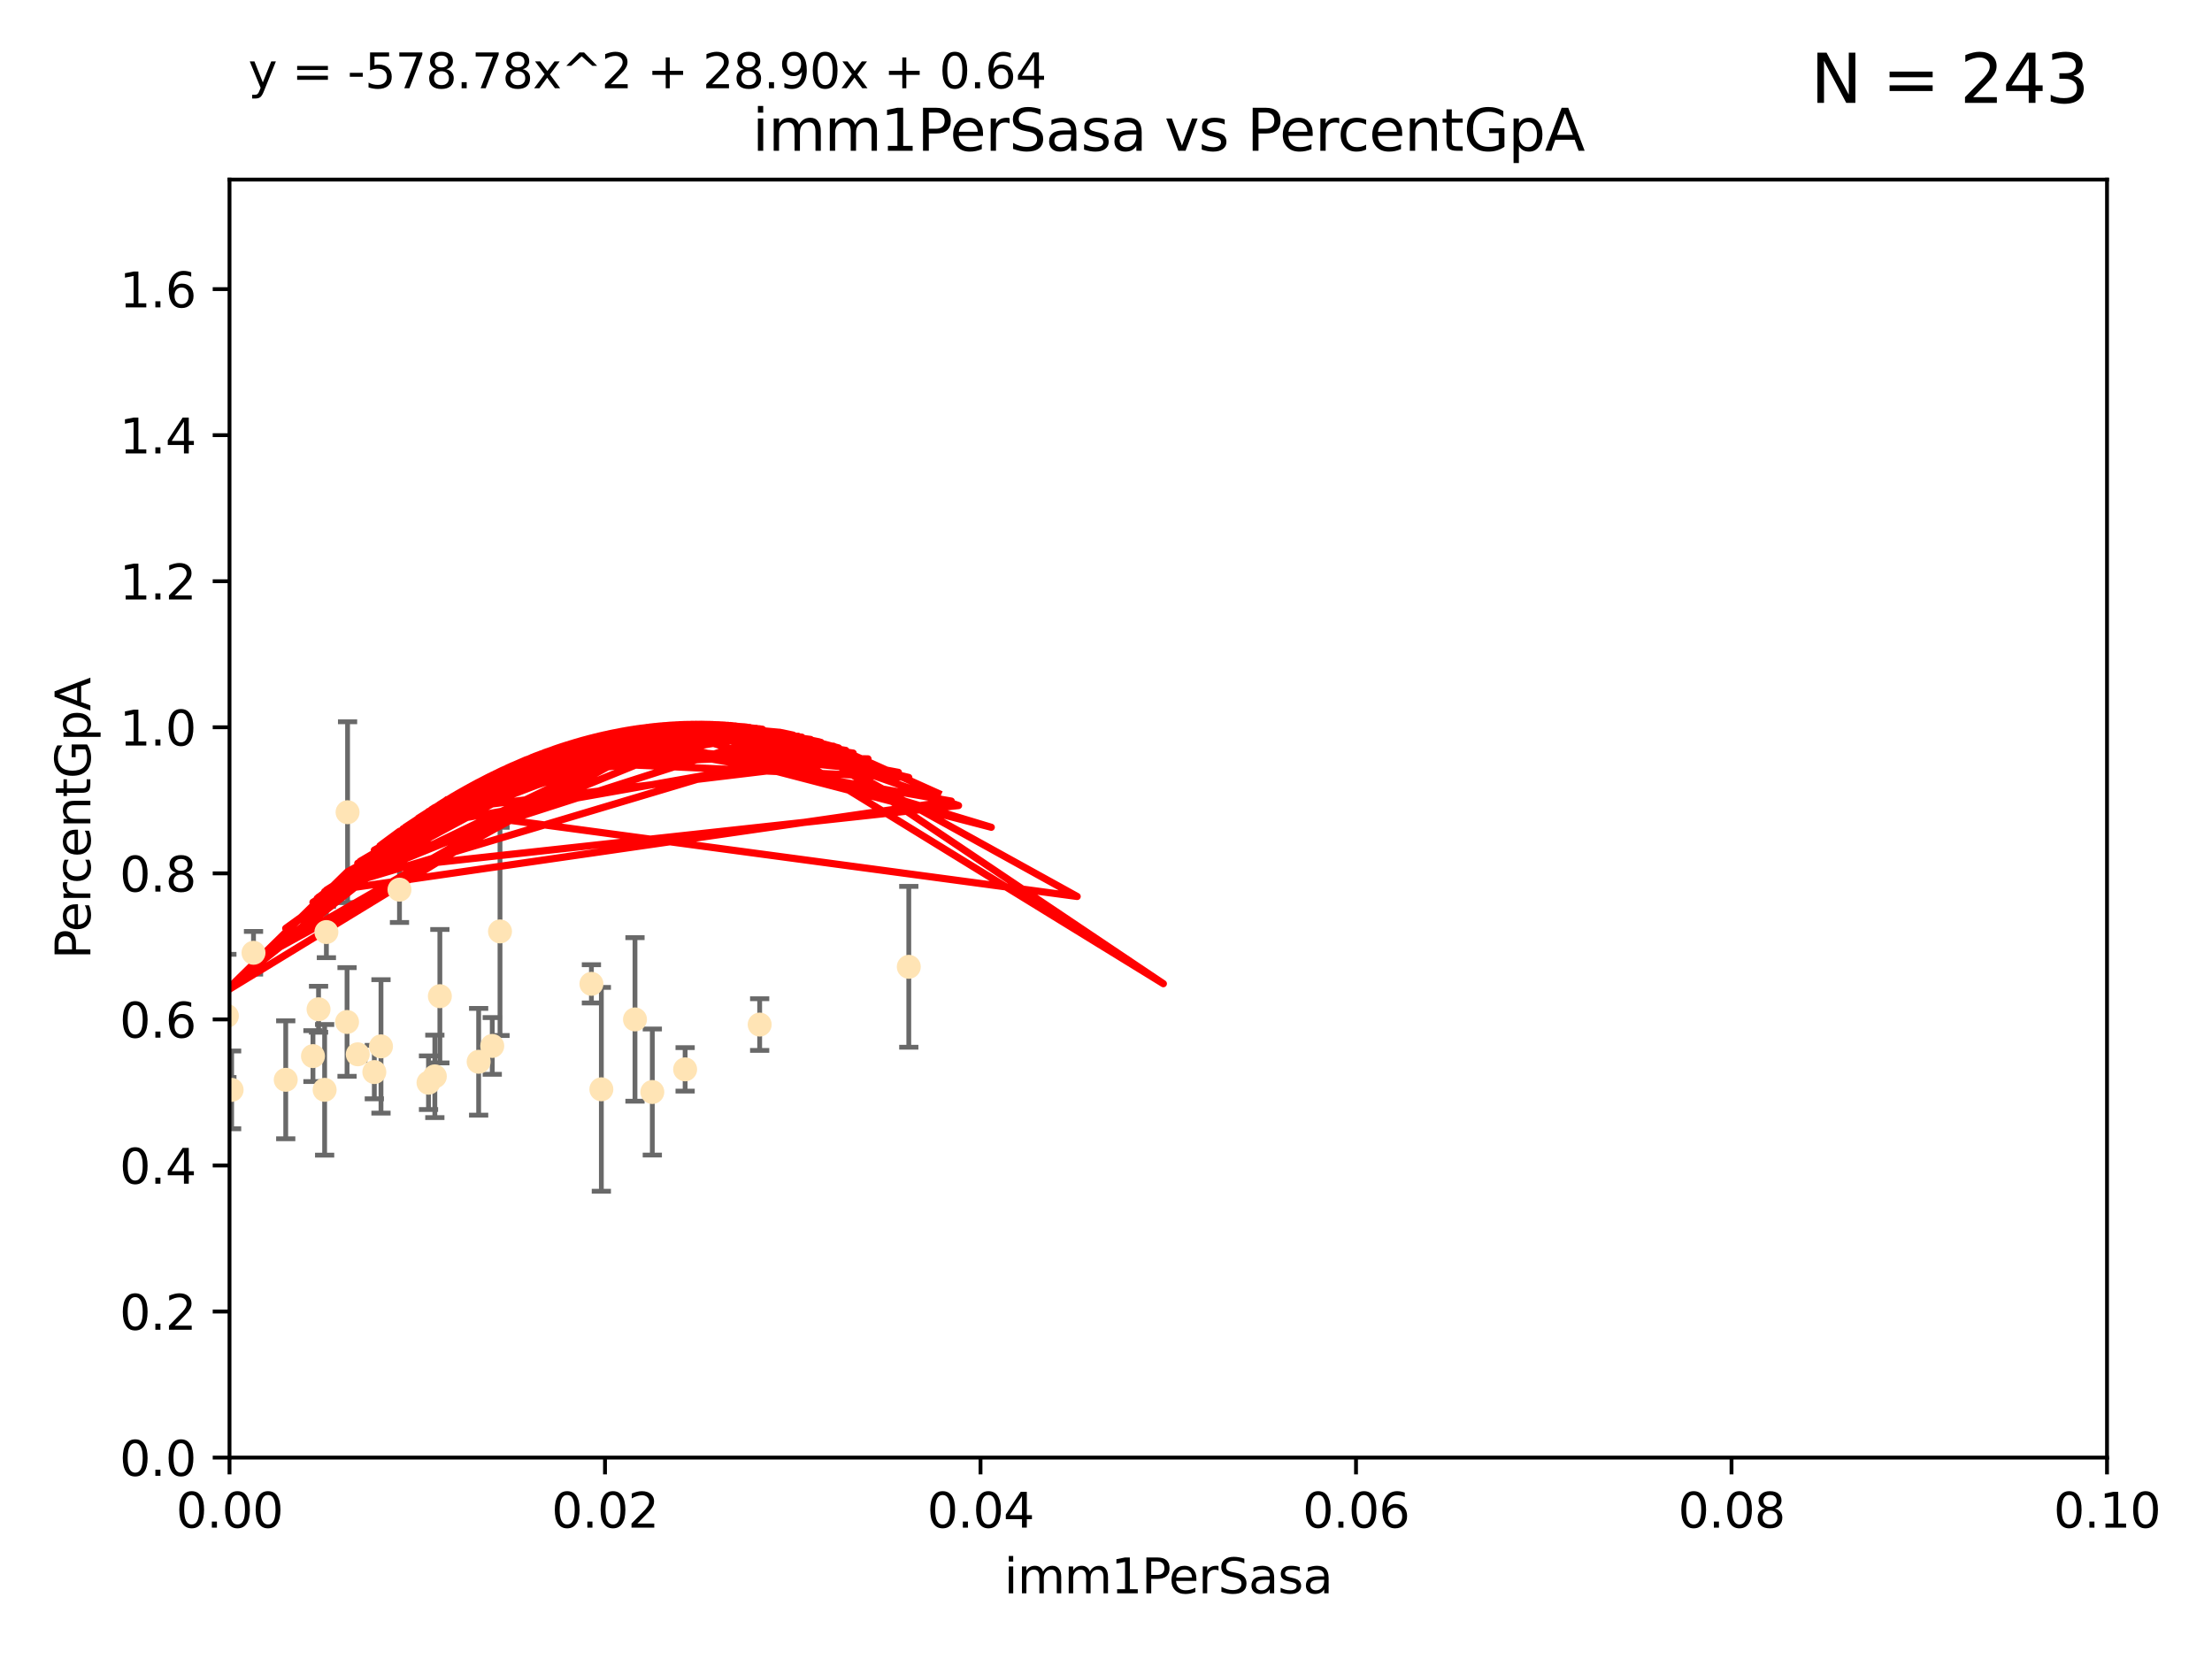 <?xml version="1.0" encoding="utf-8" standalone="no"?>
<!DOCTYPE svg PUBLIC "-//W3C//DTD SVG 1.1//EN"
  "http://www.w3.org/Graphics/SVG/1.1/DTD/svg11.dtd">
<svg xmlns:xlink="http://www.w3.org/1999/xlink" width="460.8pt" height="345.6pt" viewBox="0 0 460.8 345.6" xmlns="http://www.w3.org/2000/svg" version="1.1">
 <defs>
  <style type="text/css">*{stroke-linejoin: round; stroke-linecap: butt}</style>
 </defs>
 <g id="figure_1">
  <g id="patch_1">
   <path d="M 0 345.6 
L 460.8 345.6 
L 460.8 0 
L 0 0 
z
" style="fill: #ffffff"/>
  </g>
  <g id="axes_1">
   <g id="patch_2">
    <path d="M 47.81 303.64 
L 438.93 303.64 
L 438.93 37.411 
L 47.81 37.411 
z
" style="fill: #ffffff"/>
   </g>
   <g id="PathCollection_1">
    <defs>
     <path id="mb95bf0c2ba" d="M 0 1.118 
C 0.297 1.118 0.581 1 0.791 0.791 
C 1 0.581 1.118 0.297 1.118 0 
C 1.118 -0.297 1 -0.581 0.791 -0.791 
C 0.581 -1 0.297 -1.118 0 -1.118 
C -0.297 -1.118 -0.581 -1 -0.791 -0.791 
C -1 -0.581 -1.118 -0.297 -1.118 0 
C -1.118 0.297 -1 0.581 -0.791 0.791 
C -0.581 1 -0.297 1.118 0 1.118 
z
" style="stroke: #ffe4b5"/>
    </defs>
    <g clip-path="url(#p829ef89a85)">
     <use xlink:href="#mb95bf0c2ba" x="67.993" y="194.165" style="fill: #ffe4b5; stroke: #ffe4b5"/>
     <use xlink:href="#mb95bf0c2ba" x="77.979" y="223.332" style="fill: #ffe4b5; stroke: #ffe4b5"/>
     <use xlink:href="#mb95bf0c2ba" x="66.359" y="210.247" style="fill: #ffe4b5; stroke: #ffe4b5"/>
     <use xlink:href="#mb95bf0c2ba" x="47.261" y="211.634" style="fill: #ffe4b5; stroke: #ffe4b5"/>
     <use xlink:href="#mb95bf0c2ba" x="74.528" y="219.631" style="fill: #ffe4b5; stroke: #ffe4b5"/>
     <use xlink:href="#mb95bf0c2ba" x="52.811" y="198.481" style="fill: #ffe4b5; stroke: #ffe4b5"/>
     <use xlink:href="#mb95bf0c2ba" x="123.202" y="204.951" style="fill: #ffe4b5; stroke: #ffe4b5"/>
     <use xlink:href="#mb95bf0c2ba" x="67.627" y="227.029" style="fill: #ffe4b5; stroke: #ffe4b5"/>
     <use xlink:href="#mb95bf0c2ba" x="72.297" y="212.895" style="fill: #ffe4b5; stroke: #ffe4b5"/>
     <use xlink:href="#mb95bf0c2ba" x="48.251" y="227.043" style="fill: #ffe4b5; stroke: #ffe4b5"/>
     <use xlink:href="#mb95bf0c2ba" x="65.196" y="220.004" style="fill: #ffe4b5; stroke: #ffe4b5"/>
     <use xlink:href="#mb95bf0c2ba" x="102.546" y="217.887" style="fill: #ffe4b5; stroke: #ffe4b5"/>
     <use xlink:href="#mb95bf0c2ba" x="79.367" y="217.98" style="fill: #ffe4b5; stroke: #ffe4b5"/>
     <use xlink:href="#mb95bf0c2ba" x="104.161" y="194.031" style="fill: #ffe4b5; stroke: #ffe4b5"/>
     <use xlink:href="#mb95bf0c2ba" x="125.273" y="226.92" style="fill: #ffe4b5; stroke: #ffe4b5"/>
     <use xlink:href="#mb95bf0c2ba" x="91.631" y="207.524" style="fill: #ffe4b5; stroke: #ffe4b5"/>
     <use xlink:href="#mb95bf0c2ba" x="59.523" y="224.942" style="fill: #ffe4b5; stroke: #ffe4b5"/>
     <use xlink:href="#mb95bf0c2ba" x="90.586" y="224.228" style="fill: #ffe4b5; stroke: #ffe4b5"/>
     <use xlink:href="#mb95bf0c2ba" x="99.71" y="221.185" style="fill: #ffe4b5; stroke: #ffe4b5"/>
     <use xlink:href="#mb95bf0c2ba" x="83.22" y="185.331" style="fill: #ffe4b5; stroke: #ffe4b5"/>
     <use xlink:href="#mb95bf0c2ba" x="158.254" y="213.437" style="fill: #ffe4b5; stroke: #ffe4b5"/>
     <use xlink:href="#mb95bf0c2ba" x="72.405" y="169.199" style="fill: #ffe4b5; stroke: #ffe4b5"/>
     <use xlink:href="#mb95bf0c2ba" x="89.266" y="225.548" style="fill: #ffe4b5; stroke: #ffe4b5"/>
     <use xlink:href="#mb95bf0c2ba" x="189.318" y="201.405" style="fill: #ffe4b5; stroke: #ffe4b5"/>
     <use xlink:href="#mb95bf0c2ba" x="135.888" y="227.487" style="fill: #ffe4b5; stroke: #ffe4b5"/>
     <use xlink:href="#mb95bf0c2ba" x="142.725" y="222.767" style="fill: #ffe4b5; stroke: #ffe4b5"/>
     <use xlink:href="#mb95bf0c2ba" x="132.28" y="212.364" style="fill: #ffe4b5; stroke: #ffe4b5"/>
    </g>
   </g>
   <g id="matplotlib.axis_1">
    <g id="xtick_1">
     <g id="line2d_1">
      <defs>
       <path id="md173fd3f05" d="M 0 0 
L 0 3.5 
" style="stroke: #000000; stroke-width: 0.8"/>
      </defs>
      <g>
       <use xlink:href="#md173fd3f05" x="47.81" y="303.64" style="stroke: #000000; stroke-width: 0.8"/>
      </g>
     </g>
     <g id="text_1">
      <!-- 0.00 -->
      <g transform="translate(36.677 318.238)scale(0.1 -0.1)">
       <defs>
        <path id="DejaVuSans-30" d="M 2034 4250 
Q 1547 4250 1301 3770 
Q 1056 3291 1056 2328 
Q 1056 1369 1301 889 
Q 1547 409 2034 409 
Q 2525 409 2770 889 
Q 3016 1369 3016 2328 
Q 3016 3291 2770 3770 
Q 2525 4250 2034 4250 
z
M 2034 4750 
Q 2819 4750 3233 4129 
Q 3647 3509 3647 2328 
Q 3647 1150 3233 529 
Q 2819 -91 2034 -91 
Q 1250 -91 836 529 
Q 422 1150 422 2328 
Q 422 3509 836 4129 
Q 1250 4750 2034 4750 
z
" transform="scale(0.016)"/>
        <path id="DejaVuSans-2e" d="M 684 794 
L 1344 794 
L 1344 0 
L 684 0 
L 684 794 
z
" transform="scale(0.016)"/>
       </defs>
       <use xlink:href="#DejaVuSans-30"/>
       <use xlink:href="#DejaVuSans-2e" x="63.623"/>
       <use xlink:href="#DejaVuSans-30" x="95.41"/>
       <use xlink:href="#DejaVuSans-30" x="159.033"/>
      </g>
     </g>
    </g>
    <g id="xtick_2">
     <g id="line2d_2">
      <g>
       <use xlink:href="#md173fd3f05" x="126.034" y="303.64" style="stroke: #000000; stroke-width: 0.8"/>
      </g>
     </g>
     <g id="text_2">
      <!-- 0.02 -->
      <g transform="translate(114.901 318.238)scale(0.1 -0.1)">
       <defs>
        <path id="DejaVuSans-32" d="M 1228 531 
L 3431 531 
L 3431 0 
L 469 0 
L 469 531 
Q 828 903 1448 1529 
Q 2069 2156 2228 2338 
Q 2531 2678 2651 2914 
Q 2772 3150 2772 3378 
Q 2772 3750 2511 3984 
Q 2250 4219 1831 4219 
Q 1534 4219 1204 4116 
Q 875 4013 500 3803 
L 500 4441 
Q 881 4594 1212 4672 
Q 1544 4750 1819 4750 
Q 2544 4750 2975 4387 
Q 3406 4025 3406 3419 
Q 3406 3131 3298 2873 
Q 3191 2616 2906 2266 
Q 2828 2175 2409 1742 
Q 1991 1309 1228 531 
z
" transform="scale(0.016)"/>
       </defs>
       <use xlink:href="#DejaVuSans-30"/>
       <use xlink:href="#DejaVuSans-2e" x="63.623"/>
       <use xlink:href="#DejaVuSans-30" x="95.41"/>
       <use xlink:href="#DejaVuSans-32" x="159.033"/>
      </g>
     </g>
    </g>
    <g id="xtick_3">
     <g id="line2d_3">
      <g>
       <use xlink:href="#md173fd3f05" x="204.258" y="303.64" style="stroke: #000000; stroke-width: 0.8"/>
      </g>
     </g>
     <g id="text_3">
      <!-- 0.04 -->
      <g transform="translate(193.125 318.238)scale(0.1 -0.1)">
       <defs>
        <path id="DejaVuSans-34" d="M 2419 4116 
L 825 1625 
L 2419 1625 
L 2419 4116 
z
M 2253 4666 
L 3047 4666 
L 3047 1625 
L 3713 1625 
L 3713 1100 
L 3047 1100 
L 3047 0 
L 2419 0 
L 2419 1100 
L 313 1100 
L 313 1709 
L 2253 4666 
z
" transform="scale(0.016)"/>
       </defs>
       <use xlink:href="#DejaVuSans-30"/>
       <use xlink:href="#DejaVuSans-2e" x="63.623"/>
       <use xlink:href="#DejaVuSans-30" x="95.41"/>
       <use xlink:href="#DejaVuSans-34" x="159.033"/>
      </g>
     </g>
    </g>
    <g id="xtick_4">
     <g id="line2d_4">
      <g>
       <use xlink:href="#md173fd3f05" x="282.482" y="303.64" style="stroke: #000000; stroke-width: 0.8"/>
      </g>
     </g>
     <g id="text_4">
      <!-- 0.06 -->
      <g transform="translate(271.349 318.238)scale(0.1 -0.1)">
       <defs>
        <path id="DejaVuSans-36" d="M 2113 2584 
Q 1688 2584 1439 2293 
Q 1191 2003 1191 1497 
Q 1191 994 1439 701 
Q 1688 409 2113 409 
Q 2538 409 2786 701 
Q 3034 994 3034 1497 
Q 3034 2003 2786 2293 
Q 2538 2584 2113 2584 
z
M 3366 4563 
L 3366 3988 
Q 3128 4100 2886 4159 
Q 2644 4219 2406 4219 
Q 1781 4219 1451 3797 
Q 1122 3375 1075 2522 
Q 1259 2794 1537 2939 
Q 1816 3084 2150 3084 
Q 2853 3084 3261 2657 
Q 3669 2231 3669 1497 
Q 3669 778 3244 343 
Q 2819 -91 2113 -91 
Q 1303 -91 875 529 
Q 447 1150 447 2328 
Q 447 3434 972 4092 
Q 1497 4750 2381 4750 
Q 2619 4750 2861 4703 
Q 3103 4656 3366 4563 
z
" transform="scale(0.016)"/>
       </defs>
       <use xlink:href="#DejaVuSans-30"/>
       <use xlink:href="#DejaVuSans-2e" x="63.623"/>
       <use xlink:href="#DejaVuSans-30" x="95.41"/>
       <use xlink:href="#DejaVuSans-36" x="159.033"/>
      </g>
     </g>
    </g>
    <g id="xtick_5">
     <g id="line2d_5">
      <g>
       <use xlink:href="#md173fd3f05" x="360.706" y="303.64" style="stroke: #000000; stroke-width: 0.8"/>
      </g>
     </g>
     <g id="text_5">
      <!-- 0.08 -->
      <g transform="translate(349.573 318.238)scale(0.1 -0.1)">
       <defs>
        <path id="DejaVuSans-38" d="M 2034 2216 
Q 1584 2216 1326 1975 
Q 1069 1734 1069 1313 
Q 1069 891 1326 650 
Q 1584 409 2034 409 
Q 2484 409 2743 651 
Q 3003 894 3003 1313 
Q 3003 1734 2745 1975 
Q 2488 2216 2034 2216 
z
M 1403 2484 
Q 997 2584 770 2862 
Q 544 3141 544 3541 
Q 544 4100 942 4425 
Q 1341 4750 2034 4750 
Q 2731 4750 3128 4425 
Q 3525 4100 3525 3541 
Q 3525 3141 3298 2862 
Q 3072 2584 2669 2484 
Q 3125 2378 3379 2068 
Q 3634 1759 3634 1313 
Q 3634 634 3220 271 
Q 2806 -91 2034 -91 
Q 1263 -91 848 271 
Q 434 634 434 1313 
Q 434 1759 690 2068 
Q 947 2378 1403 2484 
z
M 1172 3481 
Q 1172 3119 1398 2916 
Q 1625 2713 2034 2713 
Q 2441 2713 2670 2916 
Q 2900 3119 2900 3481 
Q 2900 3844 2670 4047 
Q 2441 4250 2034 4250 
Q 1625 4250 1398 4047 
Q 1172 3844 1172 3481 
z
" transform="scale(0.016)"/>
       </defs>
       <use xlink:href="#DejaVuSans-30"/>
       <use xlink:href="#DejaVuSans-2e" x="63.623"/>
       <use xlink:href="#DejaVuSans-30" x="95.41"/>
       <use xlink:href="#DejaVuSans-38" x="159.033"/>
      </g>
     </g>
    </g>
    <g id="xtick_6">
     <g id="line2d_6">
      <g>
       <use xlink:href="#md173fd3f05" x="438.93" y="303.64" style="stroke: #000000; stroke-width: 0.8"/>
      </g>
     </g>
     <g id="text_6">
      <!-- 0.10 -->
      <g transform="translate(427.797 318.238)scale(0.1 -0.1)">
       <defs>
        <path id="DejaVuSans-31" d="M 794 531 
L 1825 531 
L 1825 4091 
L 703 3866 
L 703 4441 
L 1819 4666 
L 2450 4666 
L 2450 531 
L 3481 531 
L 3481 0 
L 794 0 
L 794 531 
z
" transform="scale(0.016)"/>
       </defs>
       <use xlink:href="#DejaVuSans-30"/>
       <use xlink:href="#DejaVuSans-2e" x="63.623"/>
       <use xlink:href="#DejaVuSans-31" x="95.41"/>
       <use xlink:href="#DejaVuSans-30" x="159.033"/>
      </g>
     </g>
    </g>
    <g id="text_7">
     <!-- imm1PerSasa -->
     <g transform="translate(209.186 331.917)scale(0.1 -0.1)">
      <defs>
       <path id="DejaVuSans-69" d="M 603 3500 
L 1178 3500 
L 1178 0 
L 603 0 
L 603 3500 
z
M 603 4863 
L 1178 4863 
L 1178 4134 
L 603 4134 
L 603 4863 
z
" transform="scale(0.016)"/>
       <path id="DejaVuSans-6d" d="M 3328 2828 
Q 3544 3216 3844 3400 
Q 4144 3584 4550 3584 
Q 5097 3584 5394 3201 
Q 5691 2819 5691 2113 
L 5691 0 
L 5113 0 
L 5113 2094 
Q 5113 2597 4934 2840 
Q 4756 3084 4391 3084 
Q 3944 3084 3684 2787 
Q 3425 2491 3425 1978 
L 3425 0 
L 2847 0 
L 2847 2094 
Q 2847 2600 2669 2842 
Q 2491 3084 2119 3084 
Q 1678 3084 1418 2786 
Q 1159 2488 1159 1978 
L 1159 0 
L 581 0 
L 581 3500 
L 1159 3500 
L 1159 2956 
Q 1356 3278 1631 3431 
Q 1906 3584 2284 3584 
Q 2666 3584 2933 3390 
Q 3200 3197 3328 2828 
z
" transform="scale(0.016)"/>
       <path id="DejaVuSans-50" d="M 1259 4147 
L 1259 2394 
L 2053 2394 
Q 2494 2394 2734 2622 
Q 2975 2850 2975 3272 
Q 2975 3691 2734 3919 
Q 2494 4147 2053 4147 
L 1259 4147 
z
M 628 4666 
L 2053 4666 
Q 2838 4666 3239 4311 
Q 3641 3956 3641 3272 
Q 3641 2581 3239 2228 
Q 2838 1875 2053 1875 
L 1259 1875 
L 1259 0 
L 628 0 
L 628 4666 
z
" transform="scale(0.016)"/>
       <path id="DejaVuSans-65" d="M 3597 1894 
L 3597 1613 
L 953 1613 
Q 991 1019 1311 708 
Q 1631 397 2203 397 
Q 2534 397 2845 478 
Q 3156 559 3463 722 
L 3463 178 
Q 3153 47 2828 -22 
Q 2503 -91 2169 -91 
Q 1331 -91 842 396 
Q 353 884 353 1716 
Q 353 2575 817 3079 
Q 1281 3584 2069 3584 
Q 2775 3584 3186 3129 
Q 3597 2675 3597 1894 
z
M 3022 2063 
Q 3016 2534 2758 2815 
Q 2500 3097 2075 3097 
Q 1594 3097 1305 2825 
Q 1016 2553 972 2059 
L 3022 2063 
z
" transform="scale(0.016)"/>
       <path id="DejaVuSans-72" d="M 2631 2963 
Q 2534 3019 2420 3045 
Q 2306 3072 2169 3072 
Q 1681 3072 1420 2755 
Q 1159 2438 1159 1844 
L 1159 0 
L 581 0 
L 581 3500 
L 1159 3500 
L 1159 2956 
Q 1341 3275 1631 3429 
Q 1922 3584 2338 3584 
Q 2397 3584 2469 3576 
Q 2541 3569 2628 3553 
L 2631 2963 
z
" transform="scale(0.016)"/>
       <path id="DejaVuSans-53" d="M 3425 4513 
L 3425 3897 
Q 3066 4069 2747 4153 
Q 2428 4238 2131 4238 
Q 1616 4238 1336 4038 
Q 1056 3838 1056 3469 
Q 1056 3159 1242 3001 
Q 1428 2844 1947 2747 
L 2328 2669 
Q 3034 2534 3370 2195 
Q 3706 1856 3706 1288 
Q 3706 609 3251 259 
Q 2797 -91 1919 -91 
Q 1588 -91 1214 -16 
Q 841 59 441 206 
L 441 856 
Q 825 641 1194 531 
Q 1563 422 1919 422 
Q 2459 422 2753 634 
Q 3047 847 3047 1241 
Q 3047 1584 2836 1778 
Q 2625 1972 2144 2069 
L 1759 2144 
Q 1053 2284 737 2584 
Q 422 2884 422 3419 
Q 422 4038 858 4394 
Q 1294 4750 2059 4750 
Q 2388 4750 2728 4690 
Q 3069 4631 3425 4513 
z
" transform="scale(0.016)"/>
       <path id="DejaVuSans-61" d="M 2194 1759 
Q 1497 1759 1228 1600 
Q 959 1441 959 1056 
Q 959 750 1161 570 
Q 1363 391 1709 391 
Q 2188 391 2477 730 
Q 2766 1069 2766 1631 
L 2766 1759 
L 2194 1759 
z
M 3341 1997 
L 3341 0 
L 2766 0 
L 2766 531 
Q 2569 213 2275 61 
Q 1981 -91 1556 -91 
Q 1019 -91 701 211 
Q 384 513 384 1019 
Q 384 1609 779 1909 
Q 1175 2209 1959 2209 
L 2766 2209 
L 2766 2266 
Q 2766 2663 2505 2880 
Q 2244 3097 1772 3097 
Q 1472 3097 1187 3025 
Q 903 2953 641 2809 
L 641 3341 
Q 956 3463 1253 3523 
Q 1550 3584 1831 3584 
Q 2591 3584 2966 3190 
Q 3341 2797 3341 1997 
z
" transform="scale(0.016)"/>
       <path id="DejaVuSans-73" d="M 2834 3397 
L 2834 2853 
Q 2591 2978 2328 3040 
Q 2066 3103 1784 3103 
Q 1356 3103 1142 2972 
Q 928 2841 928 2578 
Q 928 2378 1081 2264 
Q 1234 2150 1697 2047 
L 1894 2003 
Q 2506 1872 2764 1633 
Q 3022 1394 3022 966 
Q 3022 478 2636 193 
Q 2250 -91 1575 -91 
Q 1294 -91 989 -36 
Q 684 19 347 128 
L 347 722 
Q 666 556 975 473 
Q 1284 391 1588 391 
Q 1994 391 2212 530 
Q 2431 669 2431 922 
Q 2431 1156 2273 1281 
Q 2116 1406 1581 1522 
L 1381 1569 
Q 847 1681 609 1914 
Q 372 2147 372 2553 
Q 372 3047 722 3315 
Q 1072 3584 1716 3584 
Q 2034 3584 2315 3537 
Q 2597 3491 2834 3397 
z
" transform="scale(0.016)"/>
      </defs>
      <use xlink:href="#DejaVuSans-69"/>
      <use xlink:href="#DejaVuSans-6d" x="27.783"/>
      <use xlink:href="#DejaVuSans-6d" x="125.195"/>
      <use xlink:href="#DejaVuSans-31" x="222.607"/>
      <use xlink:href="#DejaVuSans-50" x="286.23"/>
      <use xlink:href="#DejaVuSans-65" x="342.908"/>
      <use xlink:href="#DejaVuSans-72" x="404.432"/>
      <use xlink:href="#DejaVuSans-53" x="445.545"/>
      <use xlink:href="#DejaVuSans-61" x="509.021"/>
      <use xlink:href="#DejaVuSans-73" x="570.301"/>
      <use xlink:href="#DejaVuSans-61" x="622.4"/>
     </g>
    </g>
   </g>
   <g id="matplotlib.axis_2">
    <g id="ytick_1">
     <g id="line2d_7">
      <defs>
       <path id="mc3d4b32ab3" d="M 0 0 
L -3.5 0 
" style="stroke: #000000; stroke-width: 0.8"/>
      </defs>
      <g>
       <use xlink:href="#mc3d4b32ab3" x="47.81" y="303.64" style="stroke: #000000; stroke-width: 0.8"/>
      </g>
     </g>
     <g id="text_8">
      <!-- 0.0 -->
      <g transform="translate(24.907 307.439)scale(0.1 -0.1)">
       <use xlink:href="#DejaVuSans-30"/>
       <use xlink:href="#DejaVuSans-2e" x="63.623"/>
       <use xlink:href="#DejaVuSans-30" x="95.41"/>
      </g>
     </g>
    </g>
    <g id="ytick_2">
     <g id="line2d_8">
      <g>
       <use xlink:href="#mc3d4b32ab3" x="47.81" y="273.214" style="stroke: #000000; stroke-width: 0.8"/>
      </g>
     </g>
     <g id="text_9">
      <!-- 0.2 -->
      <g transform="translate(24.907 277.013)scale(0.1 -0.1)">
       <use xlink:href="#DejaVuSans-30"/>
       <use xlink:href="#DejaVuSans-2e" x="63.623"/>
       <use xlink:href="#DejaVuSans-32" x="95.41"/>
      </g>
     </g>
    </g>
    <g id="ytick_3">
     <g id="line2d_9">
      <g>
       <use xlink:href="#mc3d4b32ab3" x="47.81" y="242.788" style="stroke: #000000; stroke-width: 0.8"/>
      </g>
     </g>
     <g id="text_10">
      <!-- 0.4 -->
      <g transform="translate(24.907 246.587)scale(0.1 -0.1)">
       <use xlink:href="#DejaVuSans-30"/>
       <use xlink:href="#DejaVuSans-2e" x="63.623"/>
       <use xlink:href="#DejaVuSans-34" x="95.41"/>
      </g>
     </g>
    </g>
    <g id="ytick_4">
     <g id="line2d_10">
      <g>
       <use xlink:href="#mc3d4b32ab3" x="47.81" y="212.362" style="stroke: #000000; stroke-width: 0.8"/>
      </g>
     </g>
     <g id="text_11">
      <!-- 0.6 -->
      <g transform="translate(24.907 216.161)scale(0.1 -0.1)">
       <use xlink:href="#DejaVuSans-30"/>
       <use xlink:href="#DejaVuSans-2e" x="63.623"/>
       <use xlink:href="#DejaVuSans-36" x="95.41"/>
      </g>
     </g>
    </g>
    <g id="ytick_5">
     <g id="line2d_11">
      <g>
       <use xlink:href="#mc3d4b32ab3" x="47.81" y="181.935" style="stroke: #000000; stroke-width: 0.8"/>
      </g>
     </g>
     <g id="text_12">
      <!-- 0.8 -->
      <g transform="translate(24.907 185.735)scale(0.1 -0.1)">
       <use xlink:href="#DejaVuSans-30"/>
       <use xlink:href="#DejaVuSans-2e" x="63.623"/>
       <use xlink:href="#DejaVuSans-38" x="95.41"/>
      </g>
     </g>
    </g>
    <g id="ytick_6">
     <g id="line2d_12">
      <g>
       <use xlink:href="#mc3d4b32ab3" x="47.81" y="151.509" style="stroke: #000000; stroke-width: 0.8"/>
      </g>
     </g>
     <g id="text_13">
      <!-- 1.0 -->
      <g transform="translate(24.907 155.308)scale(0.1 -0.1)">
       <use xlink:href="#DejaVuSans-31"/>
       <use xlink:href="#DejaVuSans-2e" x="63.623"/>
       <use xlink:href="#DejaVuSans-30" x="95.41"/>
      </g>
     </g>
    </g>
    <g id="ytick_7">
     <g id="line2d_13">
      <g>
       <use xlink:href="#mc3d4b32ab3" x="47.81" y="121.083" style="stroke: #000000; stroke-width: 0.8"/>
      </g>
     </g>
     <g id="text_14">
      <!-- 1.2 -->
      <g transform="translate(24.907 124.882)scale(0.1 -0.1)">
       <use xlink:href="#DejaVuSans-31"/>
       <use xlink:href="#DejaVuSans-2e" x="63.623"/>
       <use xlink:href="#DejaVuSans-32" x="95.41"/>
      </g>
     </g>
    </g>
    <g id="ytick_8">
     <g id="line2d_14">
      <g>
       <use xlink:href="#mc3d4b32ab3" x="47.81" y="90.657" style="stroke: #000000; stroke-width: 0.8"/>
      </g>
     </g>
     <g id="text_15">
      <!-- 1.4 -->
      <g transform="translate(24.907 94.456)scale(0.1 -0.1)">
       <use xlink:href="#DejaVuSans-31"/>
       <use xlink:href="#DejaVuSans-2e" x="63.623"/>
       <use xlink:href="#DejaVuSans-34" x="95.41"/>
      </g>
     </g>
    </g>
    <g id="ytick_9">
     <g id="line2d_15">
      <g>
       <use xlink:href="#mc3d4b32ab3" x="47.81" y="60.231" style="stroke: #000000; stroke-width: 0.8"/>
      </g>
     </g>
     <g id="text_16">
      <!-- 1.6 -->
      <g transform="translate(24.907 64.03)scale(0.1 -0.1)">
       <use xlink:href="#DejaVuSans-31"/>
       <use xlink:href="#DejaVuSans-2e" x="63.623"/>
       <use xlink:href="#DejaVuSans-36" x="95.41"/>
      </g>
     </g>
    </g>
    <g id="text_17">
     <!-- PercentGpA -->
     <g transform="translate(18.827 199.802)rotate(-90)scale(0.1 -0.1)">
      <defs>
       <path id="DejaVuSans-63" d="M 3122 3366 
L 3122 2828 
Q 2878 2963 2633 3030 
Q 2388 3097 2138 3097 
Q 1578 3097 1268 2742 
Q 959 2388 959 1747 
Q 959 1106 1268 751 
Q 1578 397 2138 397 
Q 2388 397 2633 464 
Q 2878 531 3122 666 
L 3122 134 
Q 2881 22 2623 -34 
Q 2366 -91 2075 -91 
Q 1284 -91 818 406 
Q 353 903 353 1747 
Q 353 2603 823 3093 
Q 1294 3584 2113 3584 
Q 2378 3584 2631 3529 
Q 2884 3475 3122 3366 
z
" transform="scale(0.016)"/>
       <path id="DejaVuSans-6e" d="M 3513 2113 
L 3513 0 
L 2938 0 
L 2938 2094 
Q 2938 2591 2744 2837 
Q 2550 3084 2163 3084 
Q 1697 3084 1428 2787 
Q 1159 2491 1159 1978 
L 1159 0 
L 581 0 
L 581 3500 
L 1159 3500 
L 1159 2956 
Q 1366 3272 1645 3428 
Q 1925 3584 2291 3584 
Q 2894 3584 3203 3211 
Q 3513 2838 3513 2113 
z
" transform="scale(0.016)"/>
       <path id="DejaVuSans-74" d="M 1172 4494 
L 1172 3500 
L 2356 3500 
L 2356 3053 
L 1172 3053 
L 1172 1153 
Q 1172 725 1289 603 
Q 1406 481 1766 481 
L 2356 481 
L 2356 0 
L 1766 0 
Q 1100 0 847 248 
Q 594 497 594 1153 
L 594 3053 
L 172 3053 
L 172 3500 
L 594 3500 
L 594 4494 
L 1172 4494 
z
" transform="scale(0.016)"/>
       <path id="DejaVuSans-47" d="M 3809 666 
L 3809 1919 
L 2778 1919 
L 2778 2438 
L 4434 2438 
L 4434 434 
Q 4069 175 3628 42 
Q 3188 -91 2688 -91 
Q 1594 -91 976 548 
Q 359 1188 359 2328 
Q 359 3472 976 4111 
Q 1594 4750 2688 4750 
Q 3144 4750 3555 4637 
Q 3966 4525 4313 4306 
L 4313 3634 
Q 3963 3931 3569 4081 
Q 3175 4231 2741 4231 
Q 1884 4231 1454 3753 
Q 1025 3275 1025 2328 
Q 1025 1384 1454 906 
Q 1884 428 2741 428 
Q 3075 428 3337 486 
Q 3600 544 3809 666 
z
" transform="scale(0.016)"/>
       <path id="DejaVuSans-70" d="M 1159 525 
L 1159 -1331 
L 581 -1331 
L 581 3500 
L 1159 3500 
L 1159 2969 
Q 1341 3281 1617 3432 
Q 1894 3584 2278 3584 
Q 2916 3584 3314 3078 
Q 3713 2572 3713 1747 
Q 3713 922 3314 415 
Q 2916 -91 2278 -91 
Q 1894 -91 1617 61 
Q 1341 213 1159 525 
z
M 3116 1747 
Q 3116 2381 2855 2742 
Q 2594 3103 2138 3103 
Q 1681 3103 1420 2742 
Q 1159 2381 1159 1747 
Q 1159 1113 1420 752 
Q 1681 391 2138 391 
Q 2594 391 2855 752 
Q 3116 1113 3116 1747 
z
" transform="scale(0.016)"/>
       <path id="DejaVuSans-41" d="M 2188 4044 
L 1331 1722 
L 3047 1722 
L 2188 4044 
z
M 1831 4666 
L 2547 4666 
L 4325 0 
L 3669 0 
L 3244 1197 
L 1141 1197 
L 716 0 
L 50 0 
L 1831 4666 
z
" transform="scale(0.016)"/>
      </defs>
      <use xlink:href="#DejaVuSans-50"/>
      <use xlink:href="#DejaVuSans-65" x="56.678"/>
      <use xlink:href="#DejaVuSans-72" x="118.201"/>
      <use xlink:href="#DejaVuSans-63" x="157.064"/>
      <use xlink:href="#DejaVuSans-65" x="212.045"/>
      <use xlink:href="#DejaVuSans-6e" x="273.568"/>
      <use xlink:href="#DejaVuSans-74" x="336.947"/>
      <use xlink:href="#DejaVuSans-47" x="376.156"/>
      <use xlink:href="#DejaVuSans-70" x="453.646"/>
      <use xlink:href="#DejaVuSans-41" x="517.123"/>
     </g>
    </g>
   </g>
   <g id="LineCollection_1">
    <path d="M 67.993 199.505 
L 67.993 188.825 
" clip-path="url(#p829ef89a85)" style="fill: none; stroke: #696969"/>
    <path d="M 77.979 228.9 
L 77.979 217.765 
" clip-path="url(#p829ef89a85)" style="fill: none; stroke: #696969"/>
    <path d="M 66.359 215.032 
L 66.359 205.463 
" clip-path="url(#p829ef89a85)" style="fill: none; stroke: #696969"/>
    <path d="M 47.261 224.465 
L 47.261 198.802 
" clip-path="url(#p829ef89a85)" style="fill: none; stroke: #696969"/>
    <path d="M 74.528 220.906 
L 74.528 218.356 
" clip-path="url(#p829ef89a85)" style="fill: none; stroke: #696969"/>
    <path d="M 52.811 202.928 
L 52.811 194.034 
" clip-path="url(#p829ef89a85)" style="fill: none; stroke: #696969"/>
    <path d="M 123.202 208.934 
L 123.202 200.969 
" clip-path="url(#p829ef89a85)" style="fill: none; stroke: #696969"/>
    <path d="M 67.627 240.638 
L 67.627 213.42 
" clip-path="url(#p829ef89a85)" style="fill: none; stroke: #696969"/>
    <path d="M 72.297 224.215 
L 72.297 201.574 
" clip-path="url(#p829ef89a85)" style="fill: none; stroke: #696969"/>
    <path d="M 48.251 235.144 
L 48.251 218.942 
" clip-path="url(#p829ef89a85)" style="fill: none; stroke: #696969"/>
    <path d="M 65.196 225.307 
L 65.196 214.7 
" clip-path="url(#p829ef89a85)" style="fill: none; stroke: #696969"/>
    <path d="M 102.546 223.795 
L 102.546 211.979 
" clip-path="url(#p829ef89a85)" style="fill: none; stroke: #696969"/>
    <path d="M 79.367 231.879 
L 79.367 204.081 
" clip-path="url(#p829ef89a85)" style="fill: none; stroke: #696969"/>
    <path d="M 104.161 215.715 
L 104.161 172.348 
" clip-path="url(#p829ef89a85)" style="fill: none; stroke: #696969"/>
    <path d="M 125.273 248.148 
L 125.273 205.692 
" clip-path="url(#p829ef89a85)" style="fill: none; stroke: #696969"/>
    <path d="M 91.631 221.421 
L 91.631 193.628 
" clip-path="url(#p829ef89a85)" style="fill: none; stroke: #696969"/>
    <path d="M 59.523 237.227 
L 59.523 212.657 
" clip-path="url(#p829ef89a85)" style="fill: none; stroke: #696969"/>
    <path d="M 90.586 232.817 
L 90.586 215.638 
" clip-path="url(#p829ef89a85)" style="fill: none; stroke: #696969"/>
    <path d="M 99.71 232.304 
L 99.71 210.066 
" clip-path="url(#p829ef89a85)" style="fill: none; stroke: #696969"/>
    <path d="M 83.22 192.169 
L 83.22 178.494 
" clip-path="url(#p829ef89a85)" style="fill: none; stroke: #696969"/>
    <path d="M 158.254 218.815 
L 158.254 208.058 
" clip-path="url(#p829ef89a85)" style="fill: none; stroke: #696969"/>
    <path d="M 72.405 188.036 
L 72.405 150.363 
" clip-path="url(#p829ef89a85)" style="fill: none; stroke: #696969"/>
    <path d="M 89.266 231.135 
L 89.266 219.961 
" clip-path="url(#p829ef89a85)" style="fill: none; stroke: #696969"/>
    <path d="M 189.318 218.157 
L 189.318 184.653 
" clip-path="url(#p829ef89a85)" style="fill: none; stroke: #696969"/>
    <path d="M 135.888 240.614 
L 135.888 214.36 
" clip-path="url(#p829ef89a85)" style="fill: none; stroke: #696969"/>
    <path d="M 142.725 227.296 
L 142.725 218.238 
" clip-path="url(#p829ef89a85)" style="fill: none; stroke: #696969"/>
    <path d="M 132.28 229.396 
L 132.28 195.331 
" clip-path="url(#p829ef89a85)" style="fill: none; stroke: #696969"/>
   </g>
   <g id="line2d_16">
    <defs>
     <path id="mae8907dcdf" d="M 2 0 
L -2 -0 
" style="stroke: #696969"/>
    </defs>
    <g clip-path="url(#p829ef89a85)">
     <use xlink:href="#mae8907dcdf" x="67.993" y="199.505" style="fill: #696969; stroke: #696969"/>
     <use xlink:href="#mae8907dcdf" x="77.979" y="228.9" style="fill: #696969; stroke: #696969"/>
     <use xlink:href="#mae8907dcdf" x="66.359" y="215.032" style="fill: #696969; stroke: #696969"/>
     <use xlink:href="#mae8907dcdf" x="47.261" y="224.465" style="fill: #696969; stroke: #696969"/>
     <use xlink:href="#mae8907dcdf" x="74.528" y="220.906" style="fill: #696969; stroke: #696969"/>
     <use xlink:href="#mae8907dcdf" x="52.811" y="202.928" style="fill: #696969; stroke: #696969"/>
     <use xlink:href="#mae8907dcdf" x="123.202" y="208.934" style="fill: #696969; stroke: #696969"/>
     <use xlink:href="#mae8907dcdf" x="67.627" y="240.638" style="fill: #696969; stroke: #696969"/>
     <use xlink:href="#mae8907dcdf" x="72.297" y="224.215" style="fill: #696969; stroke: #696969"/>
     <use xlink:href="#mae8907dcdf" x="48.251" y="235.144" style="fill: #696969; stroke: #696969"/>
     <use xlink:href="#mae8907dcdf" x="65.196" y="225.307" style="fill: #696969; stroke: #696969"/>
     <use xlink:href="#mae8907dcdf" x="102.546" y="223.795" style="fill: #696969; stroke: #696969"/>
     <use xlink:href="#mae8907dcdf" x="79.367" y="231.879" style="fill: #696969; stroke: #696969"/>
     <use xlink:href="#mae8907dcdf" x="104.161" y="215.715" style="fill: #696969; stroke: #696969"/>
     <use xlink:href="#mae8907dcdf" x="125.273" y="248.148" style="fill: #696969; stroke: #696969"/>
     <use xlink:href="#mae8907dcdf" x="91.631" y="221.421" style="fill: #696969; stroke: #696969"/>
     <use xlink:href="#mae8907dcdf" x="59.523" y="237.227" style="fill: #696969; stroke: #696969"/>
     <use xlink:href="#mae8907dcdf" x="90.586" y="232.817" style="fill: #696969; stroke: #696969"/>
     <use xlink:href="#mae8907dcdf" x="99.71" y="232.304" style="fill: #696969; stroke: #696969"/>
     <use xlink:href="#mae8907dcdf" x="83.22" y="192.169" style="fill: #696969; stroke: #696969"/>
     <use xlink:href="#mae8907dcdf" x="158.254" y="218.815" style="fill: #696969; stroke: #696969"/>
     <use xlink:href="#mae8907dcdf" x="72.405" y="188.036" style="fill: #696969; stroke: #696969"/>
     <use xlink:href="#mae8907dcdf" x="89.266" y="231.135" style="fill: #696969; stroke: #696969"/>
     <use xlink:href="#mae8907dcdf" x="189.318" y="218.157" style="fill: #696969; stroke: #696969"/>
     <use xlink:href="#mae8907dcdf" x="135.888" y="240.614" style="fill: #696969; stroke: #696969"/>
     <use xlink:href="#mae8907dcdf" x="142.725" y="227.296" style="fill: #696969; stroke: #696969"/>
     <use xlink:href="#mae8907dcdf" x="132.28" y="229.396" style="fill: #696969; stroke: #696969"/>
    </g>
   </g>
   <g id="line2d_17">
    <g clip-path="url(#p829ef89a85)">
     <use xlink:href="#mae8907dcdf" x="67.993" y="188.825" style="fill: #696969; stroke: #696969"/>
     <use xlink:href="#mae8907dcdf" x="77.979" y="217.765" style="fill: #696969; stroke: #696969"/>
     <use xlink:href="#mae8907dcdf" x="66.359" y="205.463" style="fill: #696969; stroke: #696969"/>
     <use xlink:href="#mae8907dcdf" x="47.261" y="198.802" style="fill: #696969; stroke: #696969"/>
     <use xlink:href="#mae8907dcdf" x="74.528" y="218.356" style="fill: #696969; stroke: #696969"/>
     <use xlink:href="#mae8907dcdf" x="52.811" y="194.034" style="fill: #696969; stroke: #696969"/>
     <use xlink:href="#mae8907dcdf" x="123.202" y="200.969" style="fill: #696969; stroke: #696969"/>
     <use xlink:href="#mae8907dcdf" x="67.627" y="213.42" style="fill: #696969; stroke: #696969"/>
     <use xlink:href="#mae8907dcdf" x="72.297" y="201.574" style="fill: #696969; stroke: #696969"/>
     <use xlink:href="#mae8907dcdf" x="48.251" y="218.942" style="fill: #696969; stroke: #696969"/>
     <use xlink:href="#mae8907dcdf" x="65.196" y="214.7" style="fill: #696969; stroke: #696969"/>
     <use xlink:href="#mae8907dcdf" x="102.546" y="211.979" style="fill: #696969; stroke: #696969"/>
     <use xlink:href="#mae8907dcdf" x="79.367" y="204.081" style="fill: #696969; stroke: #696969"/>
     <use xlink:href="#mae8907dcdf" x="104.161" y="172.348" style="fill: #696969; stroke: #696969"/>
     <use xlink:href="#mae8907dcdf" x="125.273" y="205.692" style="fill: #696969; stroke: #696969"/>
     <use xlink:href="#mae8907dcdf" x="91.631" y="193.628" style="fill: #696969; stroke: #696969"/>
     <use xlink:href="#mae8907dcdf" x="59.523" y="212.657" style="fill: #696969; stroke: #696969"/>
     <use xlink:href="#mae8907dcdf" x="90.586" y="215.638" style="fill: #696969; stroke: #696969"/>
     <use xlink:href="#mae8907dcdf" x="99.71" y="210.066" style="fill: #696969; stroke: #696969"/>
     <use xlink:href="#mae8907dcdf" x="83.22" y="178.494" style="fill: #696969; stroke: #696969"/>
     <use xlink:href="#mae8907dcdf" x="158.254" y="208.058" style="fill: #696969; stroke: #696969"/>
     <use xlink:href="#mae8907dcdf" x="72.405" y="150.363" style="fill: #696969; stroke: #696969"/>
     <use xlink:href="#mae8907dcdf" x="89.266" y="219.961" style="fill: #696969; stroke: #696969"/>
     <use xlink:href="#mae8907dcdf" x="189.318" y="184.653" style="fill: #696969; stroke: #696969"/>
     <use xlink:href="#mae8907dcdf" x="135.888" y="214.36" style="fill: #696969; stroke: #696969"/>
     <use xlink:href="#mae8907dcdf" x="142.725" y="218.238" style="fill: #696969; stroke: #696969"/>
     <use xlink:href="#mae8907dcdf" x="132.28" y="195.331" style="fill: #696969; stroke: #696969"/>
    </g>
   </g>
   <g id="line2d_18">
    <path d="M 92.769 166.863 
L 66.082 187.148 
L 109.34 158.393 
L 87.143 170.458 
L 94.266 165.968 
L 97.841 163.935 
L 92.367 167.108 
L 84.409 172.336 
L 113.553 156.744 
L 75.042 179.423 
L 117.924 155.249 
L 125.619 153.15 
L 144.138 150.896 
L 136.002 151.4 
L 92.809 166.839 
L 113.895 156.619 
L 106.564 159.592 
L 123.297 153.712 
L 149.618 150.985 
L 98.369 163.647 
L 117.722 155.313 
L 149.521 150.981 
L 99.194 163.204 
L 99.631 162.972 
L 117.142 155.5 
L 124.698 153.366 
L 156.182 151.548 
L 137.389 151.26 
L 117.64 155.339 
L 113.381 156.807 
L 153.088 151.221 
L 111.503 157.521 
L 115.888 155.918 
L 121.907 154.077 
L 119.501 154.763 
L 91.957 167.359 
L 127.571 152.727 
L 122.967 153.797 
L 145.826 150.886 
L 120.761 154.396 
L 121.408 154.214 
L 150.581 151.037 
L 144.094 150.896 
L 136.237 151.375 
L 122.721 153.861 
L 125.956 153.074 
L 140.861 151.007 
L 153.211 151.232 
L 90.591 168.211 
L 146.638 150.894 
L 124.849 153.33 
L 136.281 151.37 
L 111.364 157.575 
L 104.553 160.515 
L 120.714 154.409 
L 131.684 151.977 
L 157.565 151.73 
L 120.499 154.471 
L 98.841 163.393 
L 101.609 161.952 
L 124.099 153.511 
L 121.881 154.085 
L 125.047 153.283 
L 110.793 157.801 
L 125.338 153.215 
L 115.625 156.008 
L 166.242 153.373 
L 118.763 154.987 
L 122.963 153.798 
L 122.442 153.934 
L 106.242 159.736 
L 121.191 154.274 
L 145.597 150.886 
L 112.589 157.103 
L 132.012 151.926 
L 137.64 151.237 
L 113.744 156.674 
L 67.993 185.424 
L 171.014 154.646 
L 124.854 153.329 
L 104.429 160.574 
L 92.757 166.87 
L 130.866 152.111 
L 92.635 166.944 
L 141.24 150.988 
L 118.629 155.028 
L 77.979 177.093 
L 133.296 151.737 
L 138.294 151.181 
L 145.036 150.887 
L 168.868 154.041 
L 123.484 153.664 
L 127.585 152.724 
L 66.359 186.895 
L 131.218 152.052 
L 142.03 150.953 
L 148.437 150.937 
L 129.806 152.295 
L 126.814 152.886 
L 109.607 158.283 
L 105.685 159.99 
L 142.623 150.932 
L 146.211 150.889 
L 130.736 152.133 
L 96.012 164.957 
L 47.261 206.385 
L 137.67 151.235 
L 104.701 160.446 
L 149.45 150.977 
L 123.75 153.597 
L 74.528 179.842 
L 127.872 152.665 
L 138.067 151.2 
L 52.811 200.288 
L 142.635 150.931 
L 139.529 151.088 
L 135.367 151.471 
L 167.05 153.57 
L 141.51 150.975 
L 149.895 150.999 
L 146.324 150.89 
L 130.377 152.194 
L 127.25 152.793 
L 120.813 154.381 
L 152.16 151.144 
L 158.825 151.915 
L 117.026 155.538 
L 115.962 155.893 
L 140.238 151.042 
L 127.519 152.737 
L 117.279 155.455 
L 151.029 151.064 
L 126.321 152.993 
L 102.566 161.473 
L 123.202 153.736 
L 198.175 166.883 
L 67.627 185.75 
L 152.533 151.174 
L 199.68 167.81 
L 72.297 181.692 
L 48.251 205.271 
L 104.499 160.541 
L 130.521 152.169 
L 141.979 150.955 
L 65.196 187.962 
L 115.48 156.058 
L 102.546 161.483 
L 132.831 151.803 
L 125.32 153.219 
L 79.367 176.025 
L 104.161 160.701 
L 98.631 163.506 
L 125.273 153.23 
L 137.177 151.28 
L 151.665 151.108 
L 91.631 167.561 
L 131.646 151.983 
L 130.136 152.236 
L 138.406 151.172 
L 177.734 156.883 
L 105.841 159.919 
L 59.523 193.389 
L 121.738 154.123 
L 152.557 151.176 
L 144.236 150.894 
L 162.535 152.565 
L 130.573 152.16 
L 90.586 168.214 
L 89.855 168.68 
L 224.392 186.75 
L 162.509 152.559 
L 99.71 162.931 
L 170.659 154.542 
L 155.405 151.455 
L 242.344 204.918 
L 165.262 153.144 
L 162.89 152.635 
L 144.961 150.887 
L 79.555 175.882 
L 83.22 173.179 
L 142.513 150.935 
L 79.154 176.188 
L 128.385 152.563 
L 158.254 151.828 
L 141.751 150.965 
L 132.615 151.835 
L 136.46 151.351 
L 187.158 160.896 
L 121.022 154.322 
L 150.176 151.014 
L 83.968 172.647 
L 176.19 156.323 
L 142.406 150.939 
L 129.315 152.385 
L 162.698 152.597 
L 72.405 181.601 
L 123.094 153.764 
L 111.378 157.57 
L 180.817 158.083 
L 89.266 169.059 
L 129.636 152.326 
L 98.407 163.627 
L 95.085 165.489 
L 97.107 164.34 
L 101.898 161.806 
L 109.461 158.343 
L 189.318 161.96 
L 143.302 150.912 
L 121.544 154.176 
L 115.698 155.983 
L 147.28 150.905 
L 135.888 151.413 
L 103.156 161.184 
L 134.731 151.548 
L 109.445 158.35 
L 127.824 152.675 
L 124.948 153.306 
L 117.852 155.271 
L 142.725 150.929 
L 121.206 154.27 
L 132.28 151.885 
L 98.293 163.688 
L 126.221 153.015 
L 162.422 152.543 
L 174.702 155.809 
L 129.619 152.329 
L 206.499 172.334 
L 136.868 151.31 
L 122.926 153.807 
L 155.151 151.427 
L 147.634 150.913 
L 151.002 151.063 
L 115.578 156.024 
L 104.549 160.517 
L 173.578 155.438 
L 195.381 165.232 
L 195.381 165.232 
" clip-path="url(#p829ef89a85)" style="fill: none; stroke: #ff0000; stroke-width: 1.5; stroke-linecap: square"/>
   </g>
   <g id="line2d_19">
    <defs>
     <path id="mcae601785b" d="M 0 2 
C 0.53 2 1.039 1.789 1.414 1.414 
C 1.789 1.039 2 0.53 2 0 
C 2 -0.53 1.789 -1.039 1.414 -1.414 
C 1.039 -1.789 0.53 -2 0 -2 
C -0.53 -2 -1.039 -1.789 -1.414 -1.414 
C -1.789 -1.039 -2 -0.53 -2 0 
C -2 0.53 -1.789 1.039 -1.414 1.414 
C -1.039 1.789 -0.53 2 0 2 
z
" style="stroke: #ffe4b5"/>
    </defs>
    <g clip-path="url(#p829ef89a85)">
     <use xlink:href="#mcae601785b" x="67.993" y="194.165" style="fill: #ffe4b5; stroke: #ffe4b5"/>
     <use xlink:href="#mcae601785b" x="77.979" y="223.332" style="fill: #ffe4b5; stroke: #ffe4b5"/>
     <use xlink:href="#mcae601785b" x="66.359" y="210.247" style="fill: #ffe4b5; stroke: #ffe4b5"/>
     <use xlink:href="#mcae601785b" x="47.261" y="211.634" style="fill: #ffe4b5; stroke: #ffe4b5"/>
     <use xlink:href="#mcae601785b" x="74.528" y="219.631" style="fill: #ffe4b5; stroke: #ffe4b5"/>
     <use xlink:href="#mcae601785b" x="52.811" y="198.481" style="fill: #ffe4b5; stroke: #ffe4b5"/>
     <use xlink:href="#mcae601785b" x="123.202" y="204.951" style="fill: #ffe4b5; stroke: #ffe4b5"/>
     <use xlink:href="#mcae601785b" x="67.627" y="227.029" style="fill: #ffe4b5; stroke: #ffe4b5"/>
     <use xlink:href="#mcae601785b" x="72.297" y="212.895" style="fill: #ffe4b5; stroke: #ffe4b5"/>
     <use xlink:href="#mcae601785b" x="48.251" y="227.043" style="fill: #ffe4b5; stroke: #ffe4b5"/>
     <use xlink:href="#mcae601785b" x="65.196" y="220.004" style="fill: #ffe4b5; stroke: #ffe4b5"/>
     <use xlink:href="#mcae601785b" x="102.546" y="217.887" style="fill: #ffe4b5; stroke: #ffe4b5"/>
     <use xlink:href="#mcae601785b" x="79.367" y="217.98" style="fill: #ffe4b5; stroke: #ffe4b5"/>
     <use xlink:href="#mcae601785b" x="104.161" y="194.031" style="fill: #ffe4b5; stroke: #ffe4b5"/>
     <use xlink:href="#mcae601785b" x="125.273" y="226.92" style="fill: #ffe4b5; stroke: #ffe4b5"/>
     <use xlink:href="#mcae601785b" x="91.631" y="207.524" style="fill: #ffe4b5; stroke: #ffe4b5"/>
     <use xlink:href="#mcae601785b" x="59.523" y="224.942" style="fill: #ffe4b5; stroke: #ffe4b5"/>
     <use xlink:href="#mcae601785b" x="90.586" y="224.228" style="fill: #ffe4b5; stroke: #ffe4b5"/>
     <use xlink:href="#mcae601785b" x="99.71" y="221.185" style="fill: #ffe4b5; stroke: #ffe4b5"/>
     <use xlink:href="#mcae601785b" x="83.22" y="185.331" style="fill: #ffe4b5; stroke: #ffe4b5"/>
     <use xlink:href="#mcae601785b" x="158.254" y="213.437" style="fill: #ffe4b5; stroke: #ffe4b5"/>
     <use xlink:href="#mcae601785b" x="72.405" y="169.199" style="fill: #ffe4b5; stroke: #ffe4b5"/>
     <use xlink:href="#mcae601785b" x="89.266" y="225.548" style="fill: #ffe4b5; stroke: #ffe4b5"/>
     <use xlink:href="#mcae601785b" x="189.318" y="201.405" style="fill: #ffe4b5; stroke: #ffe4b5"/>
     <use xlink:href="#mcae601785b" x="135.888" y="227.487" style="fill: #ffe4b5; stroke: #ffe4b5"/>
     <use xlink:href="#mcae601785b" x="142.725" y="222.767" style="fill: #ffe4b5; stroke: #ffe4b5"/>
     <use xlink:href="#mcae601785b" x="132.28" y="212.364" style="fill: #ffe4b5; stroke: #ffe4b5"/>
    </g>
   </g>
   <g id="patch_3">
    <path d="M 47.81 303.64 
L 47.81 37.411 
" style="fill: none; stroke: #000000; stroke-width: 0.8; stroke-linejoin: miter; stroke-linecap: square"/>
   </g>
   <g id="patch_4">
    <path d="M 438.93 303.64 
L 438.93 37.411 
" style="fill: none; stroke: #000000; stroke-width: 0.8; stroke-linejoin: miter; stroke-linecap: square"/>
   </g>
   <g id="patch_5">
    <path d="M 47.81 303.64 
L 438.93 303.64 
" style="fill: none; stroke: #000000; stroke-width: 0.8; stroke-linejoin: miter; stroke-linecap: square"/>
   </g>
   <g id="patch_6">
    <path d="M 47.81 37.411 
L 438.93 37.411 
" style="fill: none; stroke: #000000; stroke-width: 0.8; stroke-linejoin: miter; stroke-linecap: square"/>
   </g>
   <g id="text_18">
    <!-- N = 243 -->
    <g transform="translate(377.192 21.426)scale(0.14 -0.14)">
     <defs>
      <path id="DejaVuSans-4e" d="M 628 4666 
L 1478 4666 
L 3547 763 
L 3547 4666 
L 4159 4666 
L 4159 0 
L 3309 0 
L 1241 3903 
L 1241 0 
L 628 0 
L 628 4666 
z
" transform="scale(0.016)"/>
      <path id="DejaVuSans-20" transform="scale(0.016)"/>
      <path id="DejaVuSans-3d" d="M 678 2906 
L 4684 2906 
L 4684 2381 
L 678 2381 
L 678 2906 
z
M 678 1631 
L 4684 1631 
L 4684 1100 
L 678 1100 
L 678 1631 
z
" transform="scale(0.016)"/>
      <path id="DejaVuSans-33" d="M 2597 2516 
Q 3050 2419 3304 2112 
Q 3559 1806 3559 1356 
Q 3559 666 3084 287 
Q 2609 -91 1734 -91 
Q 1441 -91 1130 -33 
Q 819 25 488 141 
L 488 750 
Q 750 597 1062 519 
Q 1375 441 1716 441 
Q 2309 441 2620 675 
Q 2931 909 2931 1356 
Q 2931 1769 2642 2001 
Q 2353 2234 1838 2234 
L 1294 2234 
L 1294 2753 
L 1863 2753 
Q 2328 2753 2575 2939 
Q 2822 3125 2822 3475 
Q 2822 3834 2567 4026 
Q 2313 4219 1838 4219 
Q 1578 4219 1281 4162 
Q 984 4106 628 3988 
L 628 4550 
Q 988 4650 1302 4700 
Q 1616 4750 1894 4750 
Q 2613 4750 3031 4423 
Q 3450 4097 3450 3541 
Q 3450 3153 3228 2886 
Q 3006 2619 2597 2516 
z
" transform="scale(0.016)"/>
     </defs>
     <use xlink:href="#DejaVuSans-4e"/>
     <use xlink:href="#DejaVuSans-20" x="74.805"/>
     <use xlink:href="#DejaVuSans-3d" x="106.592"/>
     <use xlink:href="#DejaVuSans-20" x="190.381"/>
     <use xlink:href="#DejaVuSans-32" x="222.168"/>
     <use xlink:href="#DejaVuSans-34" x="285.791"/>
     <use xlink:href="#DejaVuSans-33" x="349.414"/>
    </g>
   </g>
   <g id="text_19">
    <!-- y = -578.78x^2 + 28.90x + 0.64 -->
    <g transform="translate(51.721 18.387)scale(0.1 -0.1)">
     <defs>
      <path id="DejaVuSans-79" d="M 2059 -325 
Q 1816 -950 1584 -1140 
Q 1353 -1331 966 -1331 
L 506 -1331 
L 506 -850 
L 844 -850 
Q 1081 -850 1212 -737 
Q 1344 -625 1503 -206 
L 1606 56 
L 191 3500 
L 800 3500 
L 1894 763 
L 2988 3500 
L 3597 3500 
L 2059 -325 
z
" transform="scale(0.016)"/>
      <path id="DejaVuSans-2d" d="M 313 2009 
L 1997 2009 
L 1997 1497 
L 313 1497 
L 313 2009 
z
" transform="scale(0.016)"/>
      <path id="DejaVuSans-35" d="M 691 4666 
L 3169 4666 
L 3169 4134 
L 1269 4134 
L 1269 2991 
Q 1406 3038 1543 3061 
Q 1681 3084 1819 3084 
Q 2600 3084 3056 2656 
Q 3513 2228 3513 1497 
Q 3513 744 3044 326 
Q 2575 -91 1722 -91 
Q 1428 -91 1123 -41 
Q 819 9 494 109 
L 494 744 
Q 775 591 1075 516 
Q 1375 441 1709 441 
Q 2250 441 2565 725 
Q 2881 1009 2881 1497 
Q 2881 1984 2565 2268 
Q 2250 2553 1709 2553 
Q 1456 2553 1204 2497 
Q 953 2441 691 2322 
L 691 4666 
z
" transform="scale(0.016)"/>
      <path id="DejaVuSans-37" d="M 525 4666 
L 3525 4666 
L 3525 4397 
L 1831 0 
L 1172 0 
L 2766 4134 
L 525 4134 
L 525 4666 
z
" transform="scale(0.016)"/>
      <path id="DejaVuSans-78" d="M 3513 3500 
L 2247 1797 
L 3578 0 
L 2900 0 
L 1881 1375 
L 863 0 
L 184 0 
L 1544 1831 
L 300 3500 
L 978 3500 
L 1906 2253 
L 2834 3500 
L 3513 3500 
z
" transform="scale(0.016)"/>
      <path id="DejaVuSans-5e" d="M 2988 4666 
L 4684 2925 
L 4056 2925 
L 2681 4159 
L 1306 2925 
L 678 2925 
L 2375 4666 
L 2988 4666 
z
" transform="scale(0.016)"/>
      <path id="DejaVuSans-2b" d="M 2944 4013 
L 2944 2272 
L 4684 2272 
L 4684 1741 
L 2944 1741 
L 2944 0 
L 2419 0 
L 2419 1741 
L 678 1741 
L 678 2272 
L 2419 2272 
L 2419 4013 
L 2944 4013 
z
" transform="scale(0.016)"/>
      <path id="DejaVuSans-39" d="M 703 97 
L 703 672 
Q 941 559 1184 500 
Q 1428 441 1663 441 
Q 2288 441 2617 861 
Q 2947 1281 2994 2138 
Q 2813 1869 2534 1725 
Q 2256 1581 1919 1581 
Q 1219 1581 811 2004 
Q 403 2428 403 3163 
Q 403 3881 828 4315 
Q 1253 4750 1959 4750 
Q 2769 4750 3195 4129 
Q 3622 3509 3622 2328 
Q 3622 1225 3098 567 
Q 2575 -91 1691 -91 
Q 1453 -91 1209 -44 
Q 966 3 703 97 
z
M 1959 2075 
Q 2384 2075 2632 2365 
Q 2881 2656 2881 3163 
Q 2881 3666 2632 3958 
Q 2384 4250 1959 4250 
Q 1534 4250 1286 3958 
Q 1038 3666 1038 3163 
Q 1038 2656 1286 2365 
Q 1534 2075 1959 2075 
z
" transform="scale(0.016)"/>
     </defs>
     <use xlink:href="#DejaVuSans-79"/>
     <use xlink:href="#DejaVuSans-20" x="59.18"/>
     <use xlink:href="#DejaVuSans-3d" x="90.967"/>
     <use xlink:href="#DejaVuSans-20" x="174.756"/>
     <use xlink:href="#DejaVuSans-2d" x="206.543"/>
     <use xlink:href="#DejaVuSans-35" x="242.627"/>
     <use xlink:href="#DejaVuSans-37" x="306.25"/>
     <use xlink:href="#DejaVuSans-38" x="369.873"/>
     <use xlink:href="#DejaVuSans-2e" x="433.496"/>
     <use xlink:href="#DejaVuSans-37" x="465.283"/>
     <use xlink:href="#DejaVuSans-38" x="528.906"/>
     <use xlink:href="#DejaVuSans-78" x="592.529"/>
     <use xlink:href="#DejaVuSans-5e" x="651.709"/>
     <use xlink:href="#DejaVuSans-32" x="735.498"/>
     <use xlink:href="#DejaVuSans-20" x="799.121"/>
     <use xlink:href="#DejaVuSans-2b" x="830.908"/>
     <use xlink:href="#DejaVuSans-20" x="914.697"/>
     <use xlink:href="#DejaVuSans-32" x="946.484"/>
     <use xlink:href="#DejaVuSans-38" x="1010.107"/>
     <use xlink:href="#DejaVuSans-2e" x="1073.73"/>
     <use xlink:href="#DejaVuSans-39" x="1105.518"/>
     <use xlink:href="#DejaVuSans-30" x="1169.141"/>
     <use xlink:href="#DejaVuSans-78" x="1232.764"/>
     <use xlink:href="#DejaVuSans-20" x="1291.943"/>
     <use xlink:href="#DejaVuSans-2b" x="1323.73"/>
     <use xlink:href="#DejaVuSans-20" x="1407.52"/>
     <use xlink:href="#DejaVuSans-30" x="1439.307"/>
     <use xlink:href="#DejaVuSans-2e" x="1502.93"/>
     <use xlink:href="#DejaVuSans-36" x="1534.717"/>
     <use xlink:href="#DejaVuSans-34" x="1598.34"/>
    </g>
   </g>
   <g id="text_20">
    <!-- imm1PerSasa vs PercentGpA -->
    <g transform="translate(156.727 31.411)scale(0.12 -0.12)">
     <defs>
      <path id="DejaVuSans-76" d="M 191 3500 
L 800 3500 
L 1894 563 
L 2988 3500 
L 3597 3500 
L 2284 0 
L 1503 0 
L 191 3500 
z
" transform="scale(0.016)"/>
     </defs>
     <use xlink:href="#DejaVuSans-69"/>
     <use xlink:href="#DejaVuSans-6d" x="27.783"/>
     <use xlink:href="#DejaVuSans-6d" x="125.195"/>
     <use xlink:href="#DejaVuSans-31" x="222.607"/>
     <use xlink:href="#DejaVuSans-50" x="286.23"/>
     <use xlink:href="#DejaVuSans-65" x="342.908"/>
     <use xlink:href="#DejaVuSans-72" x="404.432"/>
     <use xlink:href="#DejaVuSans-53" x="445.545"/>
     <use xlink:href="#DejaVuSans-61" x="509.021"/>
     <use xlink:href="#DejaVuSans-73" x="570.301"/>
     <use xlink:href="#DejaVuSans-61" x="622.4"/>
     <use xlink:href="#DejaVuSans-20" x="683.68"/>
     <use xlink:href="#DejaVuSans-76" x="715.467"/>
     <use xlink:href="#DejaVuSans-73" x="774.646"/>
     <use xlink:href="#DejaVuSans-20" x="826.746"/>
     <use xlink:href="#DejaVuSans-50" x="858.533"/>
     <use xlink:href="#DejaVuSans-65" x="915.211"/>
     <use xlink:href="#DejaVuSans-72" x="976.734"/>
     <use xlink:href="#DejaVuSans-63" x="1015.598"/>
     <use xlink:href="#DejaVuSans-65" x="1070.578"/>
     <use xlink:href="#DejaVuSans-6e" x="1132.102"/>
     <use xlink:href="#DejaVuSans-74" x="1195.48"/>
     <use xlink:href="#DejaVuSans-47" x="1234.689"/>
     <use xlink:href="#DejaVuSans-70" x="1312.18"/>
     <use xlink:href="#DejaVuSans-41" x="1375.656"/>
    </g>
   </g>
  </g>
 </g>
 <defs>
  <clipPath id="p829ef89a85">
   <rect x="47.81" y="37.411" width="391.12" height="266.229"/>
  </clipPath>
 </defs>
</svg>

